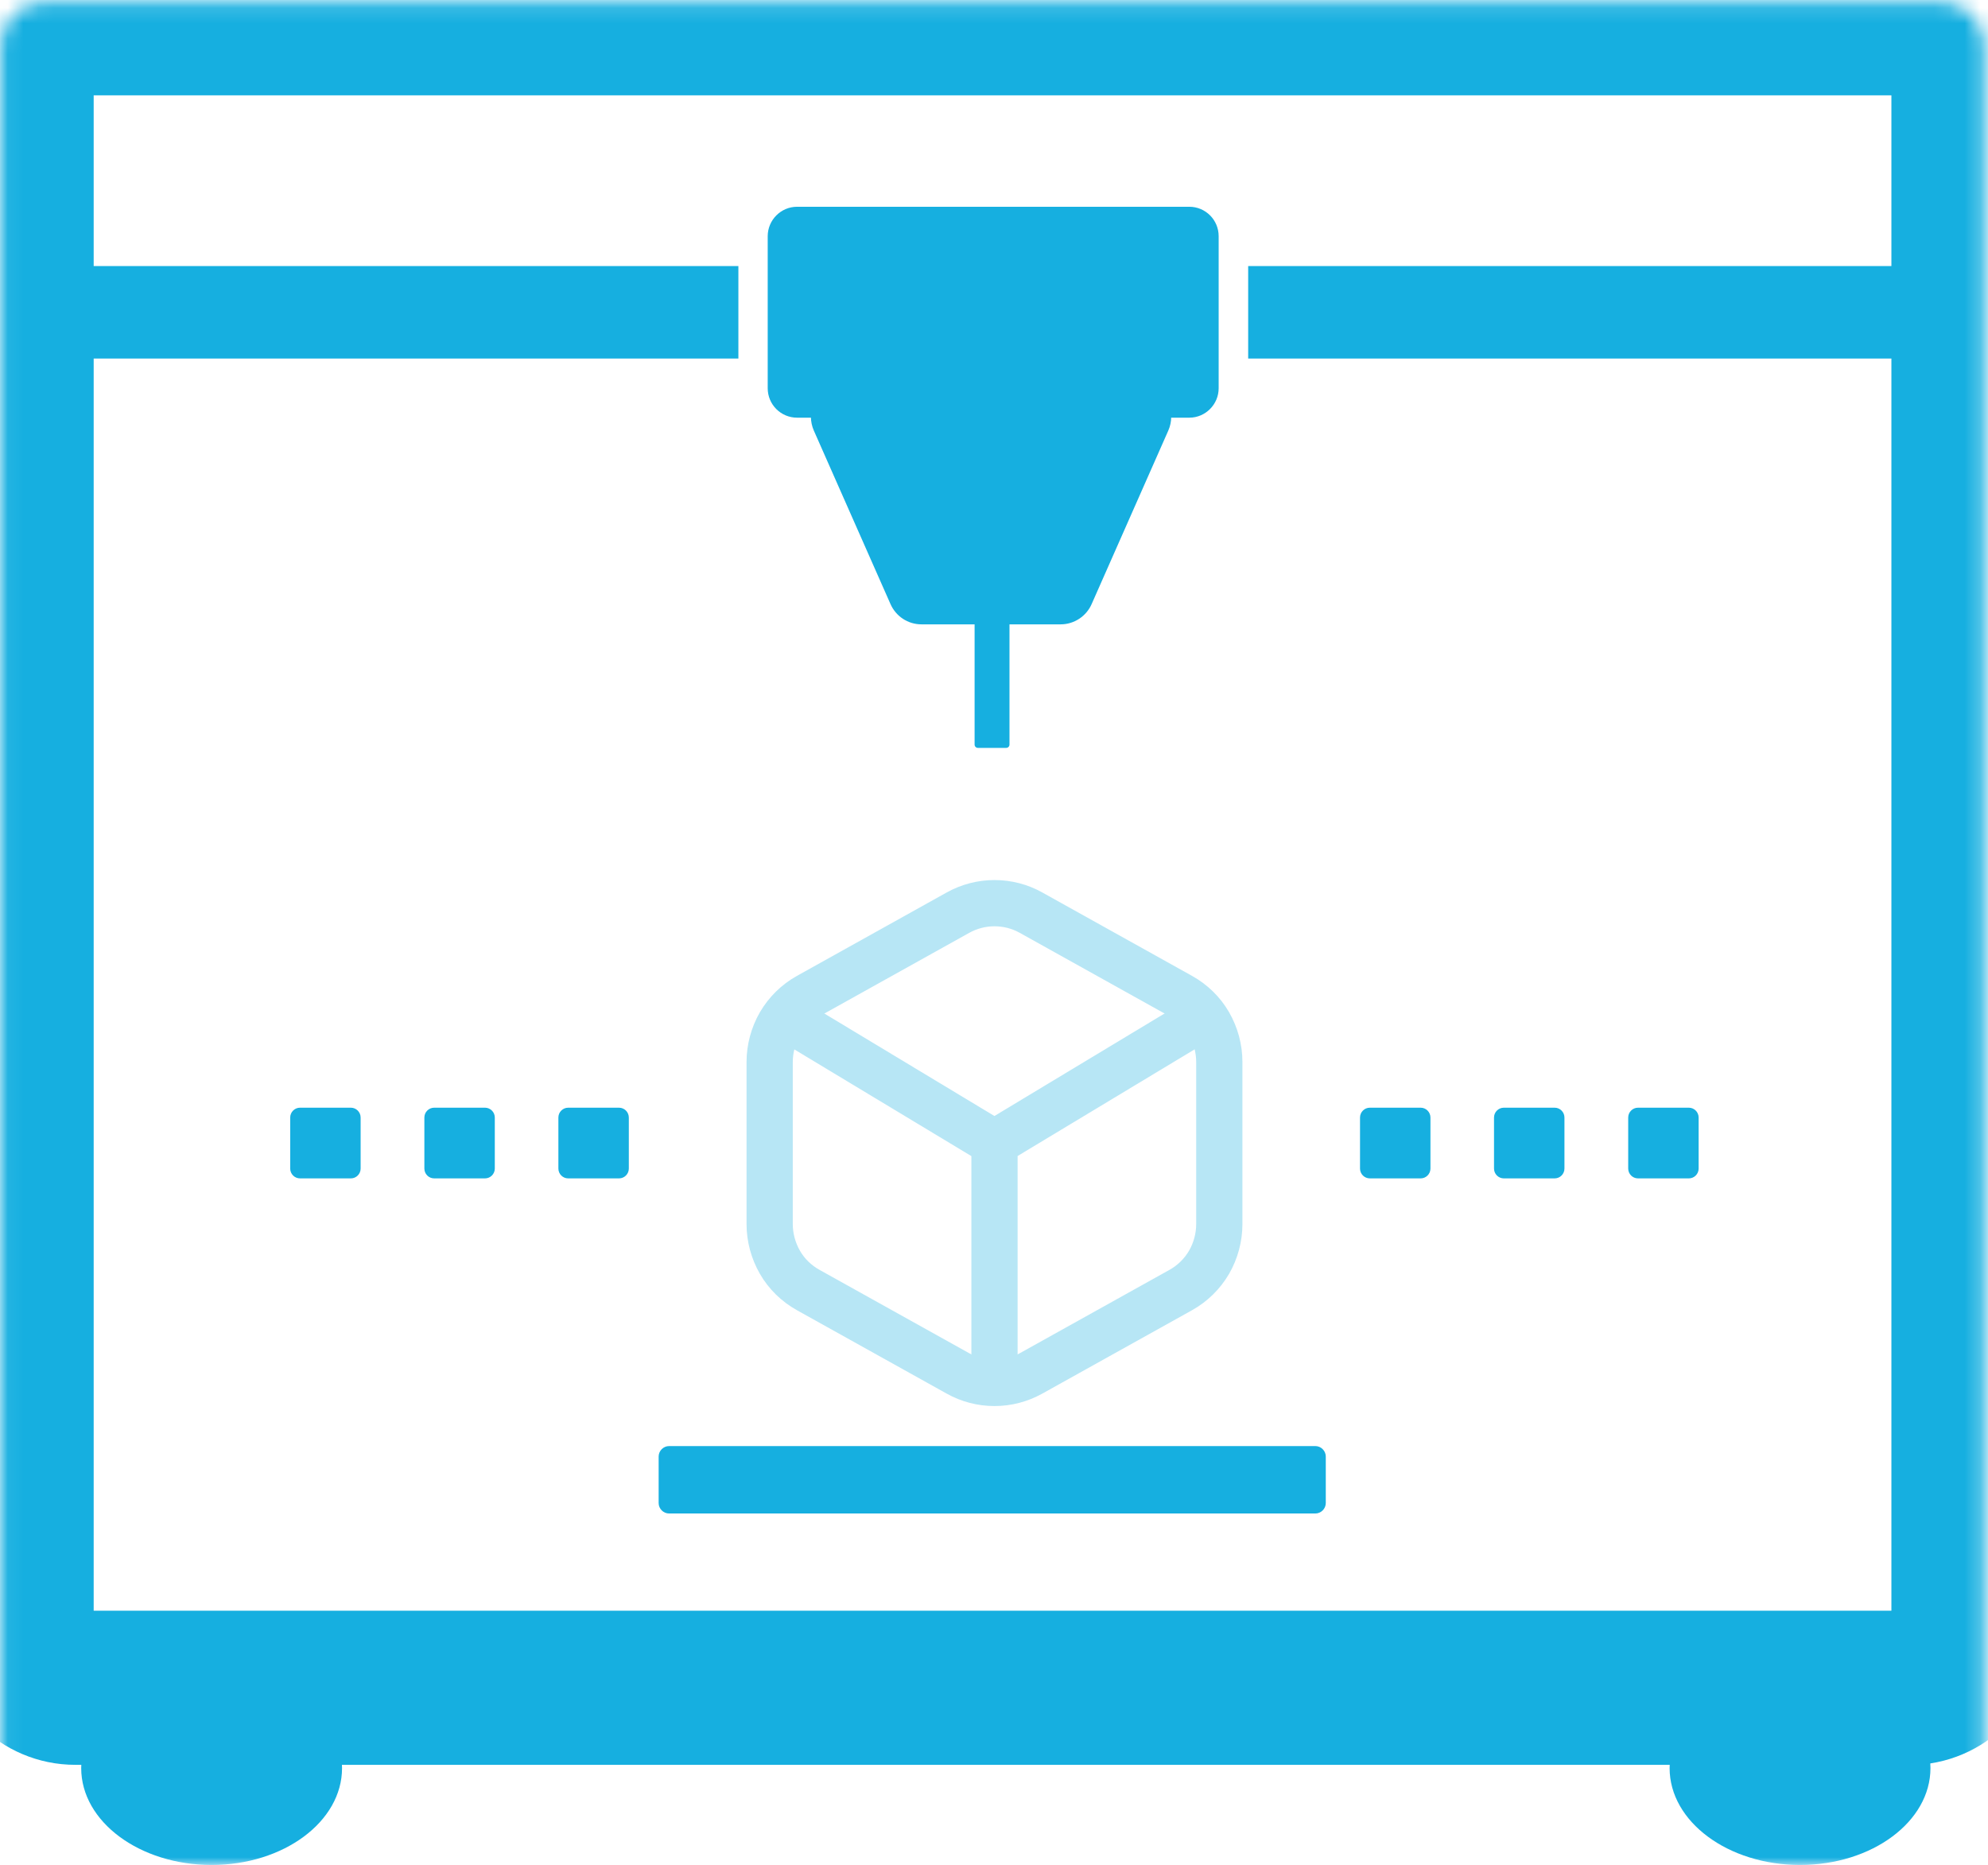 <svg width="129" height="121" viewBox="0 0 129 121" fill="none" xmlns="http://www.w3.org/2000/svg">
<g id="Clip path group">
<mask id="mask0_773_1000" style="mask-type:luminance" maskUnits="userSpaceOnUse" x="0" y="0" width="129" height="121">
<g id="clippath">
<path id="Vector" d="M2.835 0.144H125.965C127.509 0.144 128.758 1.397 128.758 2.947V121H0.053V2.947C0.053 1.397 1.301 0.144 2.846 0.144H2.835Z" fill="white"/>
</g>
</mask>
<g mask="url(#mask0_773_1000)">
<g id="Group">
<g id="Group_2">
<path id="Vector_2" d="M123.923 109.503H4.888C2.782 109.503 1.079 107.793 1.079 105.67V5.017C1.079 2.905 2.782 1.185 4.888 1.185H123.923C126.028 1.185 127.732 2.894 127.732 5.017V105.681C127.732 107.793 126.028 109.513 123.923 109.513V109.503Z" stroke="#16AFE0" stroke-width="10" stroke-miterlimit="10"/>
<path id="Vector_3" d="M22.767 71.868H19.466C19.117 71.868 18.831 72.155 18.831 72.505V75.817C18.831 76.168 19.117 76.454 19.466 76.454H22.767C23.116 76.454 23.401 76.168 23.401 75.817V72.505C23.401 72.155 23.116 71.868 22.767 71.868Z" fill="#16AFE0"/>
<path id="Vector_4" d="M31.473 71.868H28.172C27.823 71.868 27.537 72.155 27.537 72.505V75.817C27.537 76.168 27.823 76.454 28.172 76.454H31.473C31.822 76.454 32.107 76.168 32.107 75.817V72.505C32.107 72.155 31.822 71.868 31.473 71.868Z" fill="#16AFE0"/>
<path id="Vector_5" d="M40.169 71.868H36.868C36.519 71.868 36.233 72.155 36.233 72.505V75.817C36.233 76.168 36.519 76.454 36.868 76.454H40.169C40.518 76.454 40.804 76.168 40.804 75.817V72.505C40.804 72.155 40.518 71.868 40.169 71.868Z" fill="#16AFE0"/>
<path id="Vector_6" d="M62.162 59.213L52.44 64.628C51.678 65.052 51.054 65.668 50.61 66.422C50.176 67.176 49.943 68.035 49.943 68.906V79.416C49.943 80.287 50.176 81.147 50.61 81.9C51.044 82.654 51.678 83.27 52.44 83.695L62.162 89.109C62.882 89.512 63.696 89.725 64.532 89.725C65.368 89.725 66.172 89.512 66.902 89.109L76.624 83.695C77.385 83.27 78.01 82.654 78.454 81.9C78.888 81.147 79.12 80.287 79.12 79.416V68.906C79.12 68.035 78.888 67.176 78.454 66.422C78.02 65.668 77.385 65.052 76.624 64.628L66.902 59.213C66.182 58.81 65.368 58.598 64.532 58.598C63.696 58.598 62.892 58.81 62.162 59.213Z" stroke="#B7E6F5" stroke-width="3"/>
<path id="Vector_7" d="M78.126 65.965L64.522 74.161M50.928 65.965L64.532 74.161V89.714" stroke="#B7E6F5" stroke-width="3"/>
<path id="Vector_8" d="M92.186 71.868H88.886C88.537 71.868 88.251 72.155 88.251 72.505V75.817C88.251 76.168 88.537 76.454 88.886 76.454H92.186C92.535 76.454 92.821 76.168 92.821 75.817V72.505C92.821 72.155 92.535 71.868 92.186 71.868Z" fill="#16AFE0"/>
<path id="Vector_9" d="M100.882 71.868H97.581C97.232 71.868 96.946 72.155 96.946 72.505V75.817C96.946 76.168 97.232 76.454 97.581 76.454H100.882C101.231 76.454 101.516 76.168 101.516 75.817V72.505C101.516 72.155 101.231 71.868 100.882 71.868Z" fill="#16AFE0"/>
<path id="Vector_10" d="M109.589 71.868H106.288C105.939 71.868 105.653 72.155 105.653 72.505V75.817C105.653 76.168 105.939 76.454 106.288 76.454H109.589C109.938 76.454 110.223 76.168 110.223 75.817V72.505C110.223 72.155 109.938 71.868 109.589 71.868Z" fill="#16AFE0"/>
<path id="Vector_11" d="M13.732 121C18.408 121 22.195 118.187 22.195 114.715C22.195 111.244 18.408 108.43 13.732 108.43C9.056 108.43 5.269 111.244 5.269 114.715C5.269 118.187 9.056 121 13.732 121Z" fill="#16AFE0"/>
<path id="Vector_12" d="M116.803 121C121.479 121 125.266 118.187 125.266 114.715C125.266 111.244 121.479 108.43 116.803 108.43C112.127 108.43 108.34 111.244 108.34 114.715C108.34 118.187 112.127 121 116.803 121Z" fill="#16AFE0"/>
<path id="Vector_13" d="M47.913 20.262H1.079" stroke="#16AFE0" stroke-width="6" stroke-miterlimit="10"/>
<path id="Vector_14" d="M77.174 13.415H51.721C50.673 13.415 49.816 14.275 49.816 15.326V25.188C49.816 26.25 50.673 27.099 51.721 27.099H77.174C78.221 27.099 79.078 26.239 79.078 25.188V15.326C79.078 14.264 78.221 13.415 77.174 13.415Z" fill="#16AFE0"/>
<path id="Vector_15" d="M80.993 20.262H127.827" stroke="#16AFE0" stroke-width="6" stroke-miterlimit="10"/>
<path id="Vector_16" d="M68.827 13.574H59.793C58.925 13.574 58.132 14.094 57.783 14.89L52.81 26.144C52.557 26.717 52.557 27.365 52.81 27.938L57.783 39.191C58.132 39.987 58.915 40.508 59.793 40.508H68.827C69.695 40.508 70.488 39.987 70.837 39.191L75.809 27.938C76.063 27.365 76.063 26.717 75.809 26.144L70.837 14.89C70.488 14.094 69.705 13.574 68.827 13.574Z" fill="#16AFE0"/>
<path id="Vector_17" d="M65.294 39.87H63.453C63.336 39.87 63.241 39.966 63.241 40.083V48.31C63.241 48.427 63.336 48.523 63.453 48.523H65.294C65.41 48.523 65.505 48.427 65.505 48.31V40.083C65.505 39.966 65.41 39.87 65.294 39.87Z" fill="#16AFE0"/>
<path id="Vector_18" d="M85.352 93.822H43.416C43.046 93.822 42.739 94.13 42.739 94.502V97.517C42.739 97.888 43.046 98.196 43.416 98.196H85.352C85.722 98.196 86.029 97.888 86.029 97.517V94.502C86.029 94.13 85.722 93.822 85.352 93.822Z" fill="#16AFE0"/>
</g>
</g>
</g>
</g>
</svg>
